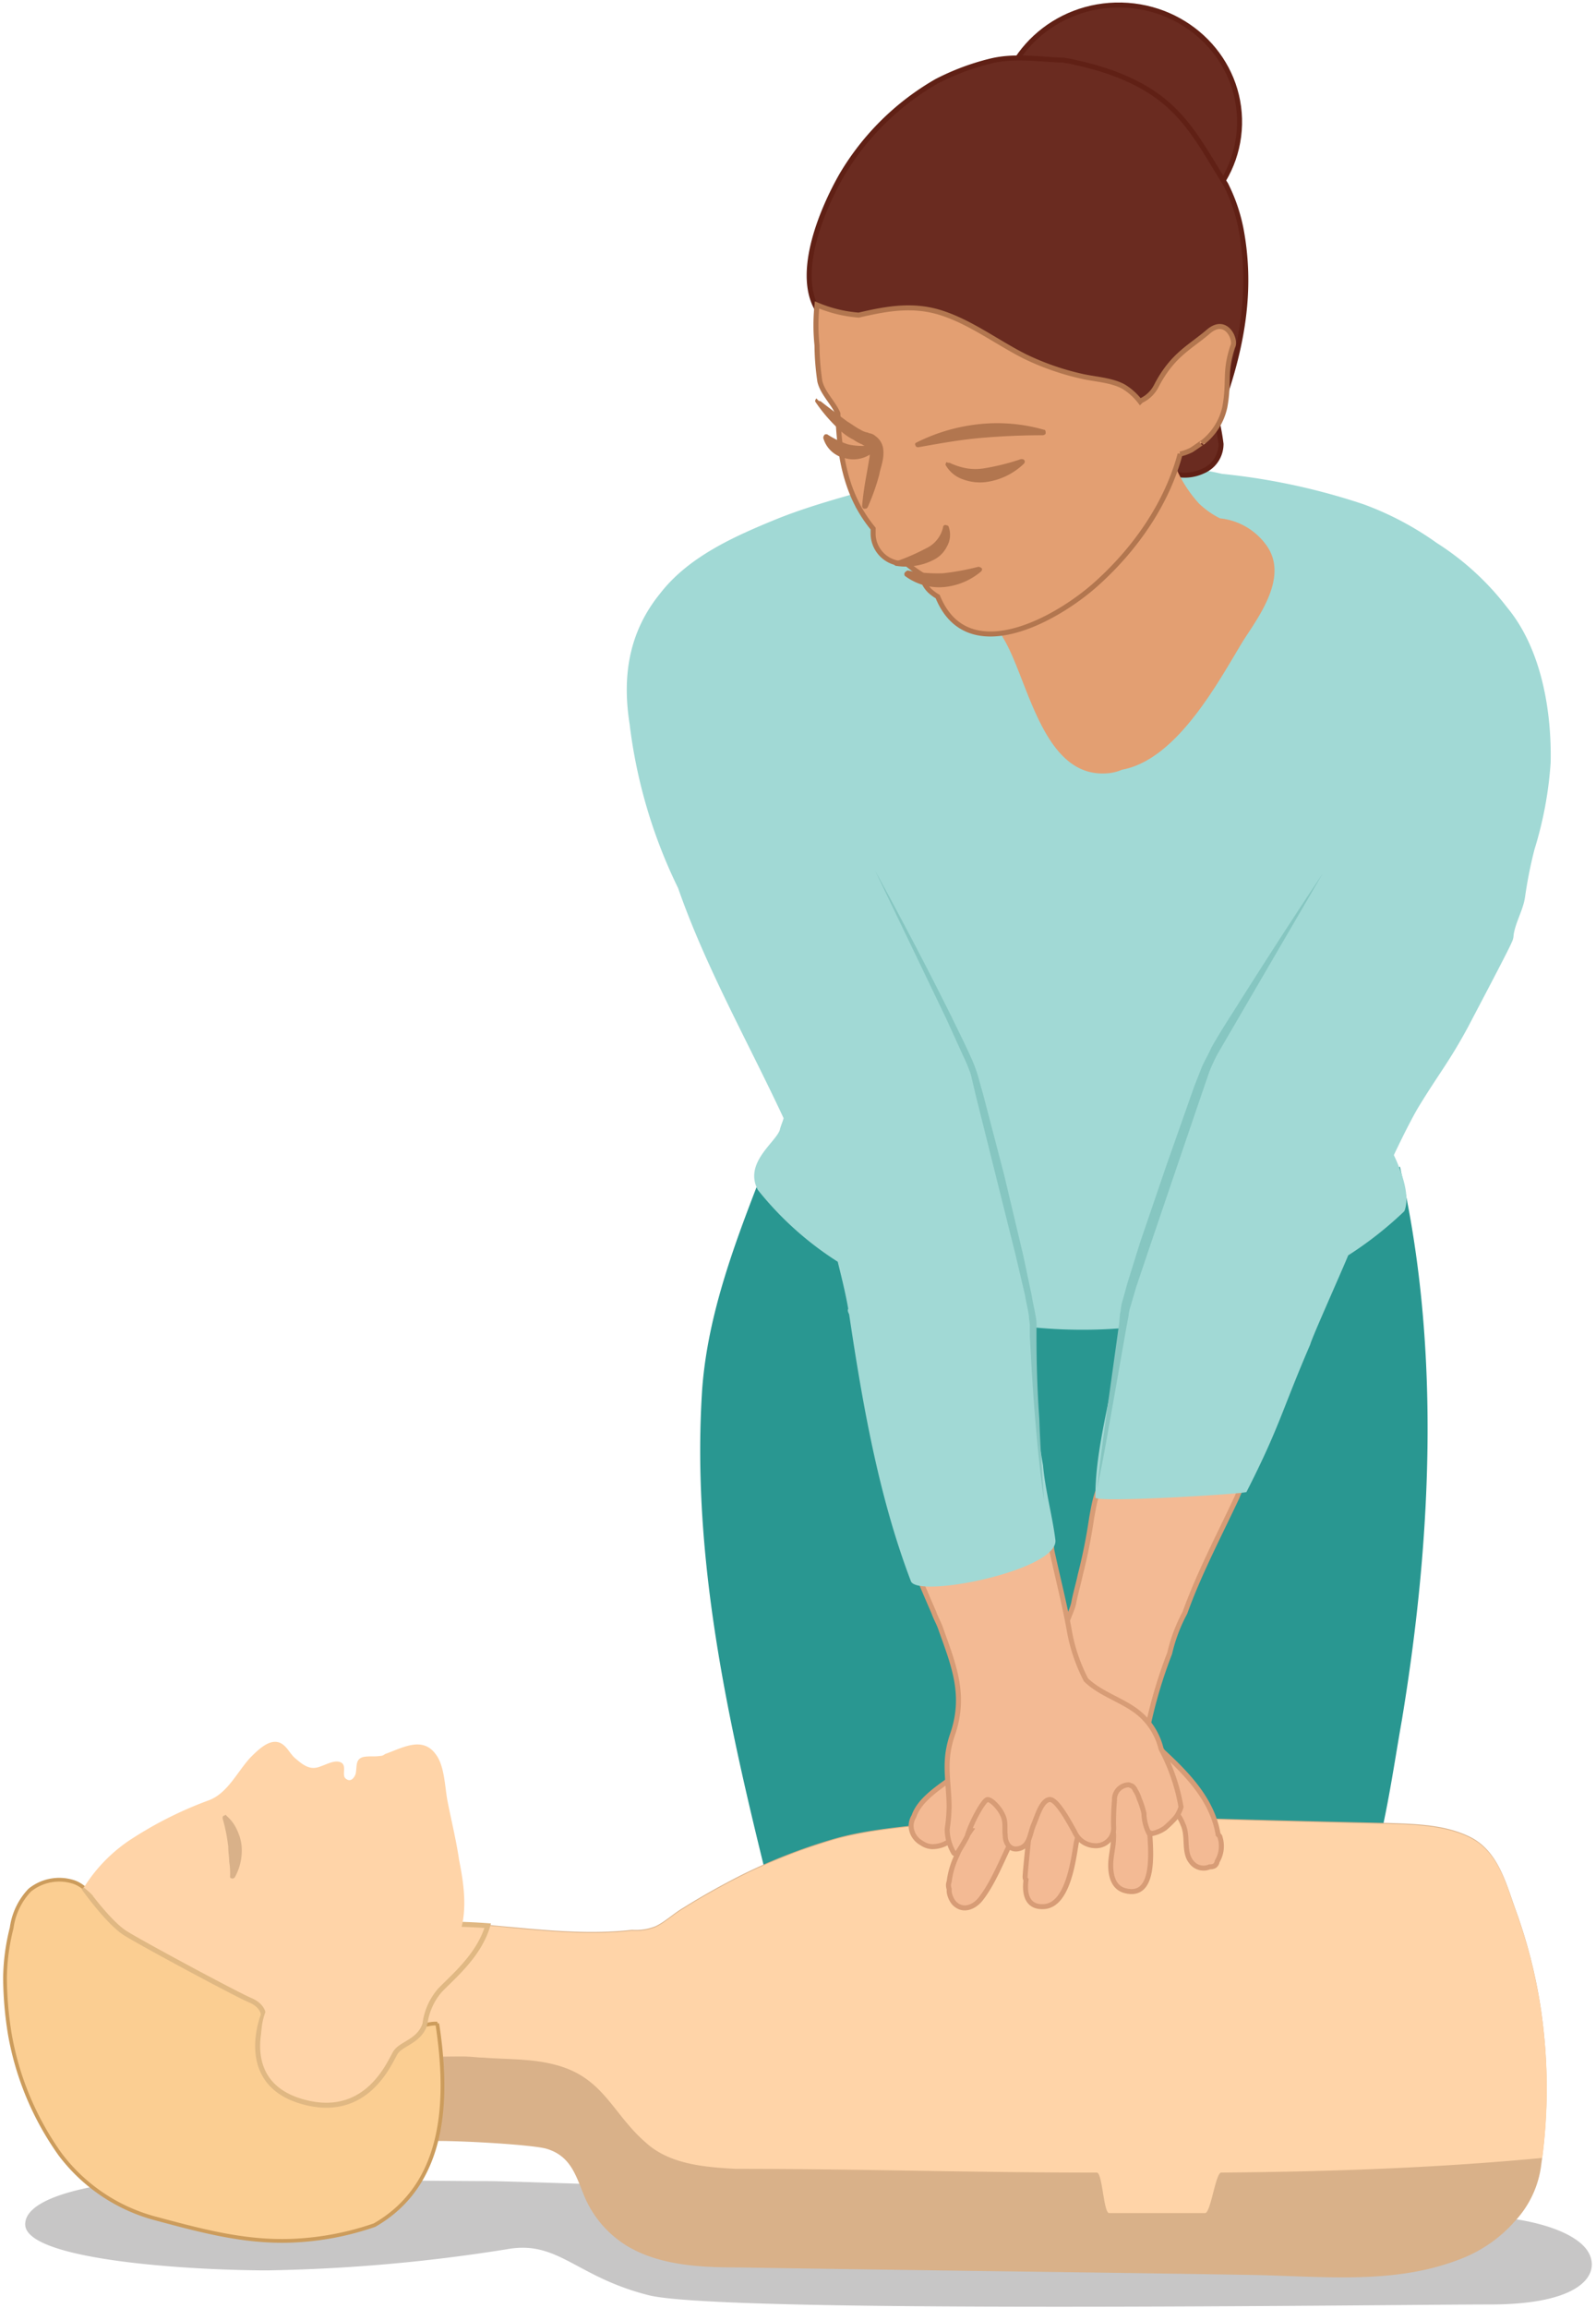 <svg width="319" height="461" fill="none" xmlns="http://www.w3.org/2000/svg"><path d="M152.526 233.747c-5.509 14.152-11.018 28.503-12.165 43.578-2.464 36.779 6.656 73.005 15.578 108.492 0 .185.184.185.184.369a1.454 1.454 0 00-.779 1.888c.198.483.637.809 1.147.88a224.455 224.455 0 0089.869 4.969c10.069-1.661 21.087-3.492 25.264-13.244 4.744-11.214 6.458-25.196 8.554-36.964 6.273-37.872 7.605-75.943-.382-110.692-34.37 31.442-96.115 38.241-127.27.724z" fill="#299791"/><path opacity=".25" d="M295.149 442.672c7.789 0 17.673 2.016 21.469 6.061 3.795 4.046 1.713 11.583-18.807 11.583s-153.511 1.846-168.139-1.845c-14.629-3.691-18.056-11.029-28.309-9.198a336.033 336.033 0 01-47.88 4.23c-15.394 0-48.447-2.016-48.447-9.199 0-7.182 23.182-9.184 29.824-9.184 6.642 0 53.205.554 62.693.554s197.596 6.998 197.596 6.998z" fill="#221F1F"/><path d="M85.12 427.736c3.228-.369 20.888.554 24.116 1.476 4.943 1.477 5.892 5.508 7.591 9.554a21.27 21.27 0 008.922 10.106c6.457 3.677 14.43 4.046 21.837 4.046 33.803.554 67.607.923 101.41 1.476 14.813.185 29.626 2.2 43.292-3.307a27.5 27.5 0 0010.451-7.353 20.092 20.092 0 005.325-11.399 108.993 108.993 0 000-30.505 101.718 101.718 0 00-4.942-19.844c-2.096-5.692-3.612-12.492-9.687-15.26-4.744-2.2-10.069-2.385-15.379-2.569-15.946-.369-31.906-.738-47.668-1.292a338.917 338.917 0 00-43.292 1.292c-6.84.738-13.864 1.292-20.321 3.123a112.52 112.52 0 00-18.424 7.168c-3.994 2.016-7.973 4.23-11.769 6.615-1.897 1.107-3.611 2.754-5.509 3.677a10.43 10.43 0 01-4.744.738c-7.973.922-16.144.184-24.117-.554-6.457-.553-13.297-1.476-19.755-.738-6.458.738-13.1 2.938-17.475 7.538a21.67 21.67 0 00-5.892 12.136c-.382 4.585.751 9.17 3.23 13.045a26.684 26.684 0 0013.297 10.107c5.325 2.016-1.515.738 4.178 1.292 2.478.71-3.98-.028 5.324-.568z" fill="#D9B189"/><path d="M308.262 431.044a106.64 106.64 0 00-.184-29.043 101.746 101.746 0 00-4.942-19.845c-2.096-5.692-3.611-12.491-9.687-15.259-4.744-2.201-10.068-2.385-15.379-2.57-15.946-.369-31.906-.738-47.668-1.291a339.084 339.084 0 00-43.291 1.291c-6.84.738-13.865 1.292-20.322 3.123a112.614 112.614 0 00-18.424 7.169c-3.994 2.015-7.973 4.23-11.768 6.615-1.898 1.107-3.612 2.753-5.509 3.676-1.501.61-3.13.866-4.744.738-7.973.923-16.145.185-24.117-.553-3.23-.37-6.458-.554-9.687-.739-12.15 7.169-21.455 18.383-22.984 26.829.184 0 23.55-.554 23.933-.369.949 0 1.897.184 3.045.184 4.56.369 9.304.185 13.864 1.292 10.253 2.385 11.768 9.738 18.806 15.799 4.744 4.23 11.584 4.784 17.858 5.139 25.83 0 46.152.738 72.167.738 1.133 0 1.331 8.091 2.464 8.091h19.175c1.133 0 2.096-8.091 3.229-8.091 21.426-.171 42.895-.909 64.165-2.924z" fill="#FFD4A8"/><path d="M87.4 404.201h-.567c-1.671.128-3.3.625-4.744 1.476-1.898.923-3.796 2.016-5.693 2.939a20.914 20.914 0 01-3.611 5.507 11.047 11.047 0 01-8.922 4.046c-10.82 0-14.048-11.399-9.87-18.198a5.27 5.27 0 00-2.663-2.2c-3.611-1.647-7.222-3.492-10.82-5.139a85.76 85.76 0 01-18.423-10.476c-2.465-1.831-4.56-5.337-7.407-6.246a9.376 9.376 0 00-8.738 1.647 13.548 13.548 0 00-3.61 7.538A42.689 42.689 0 001 395.017a72.49 72.49 0 00.949 11.214 58.727 58.727 0 0010.055 24.074 35.163 35.163 0 0019.174 12.861c8.922 2.385 17.66 4.784 27.162 4.415a57.064 57.064 0 0016.526-3.123c14.431-8.276 14.813-25.367 12.533-40.257z" fill="#FBCE92" stroke="#CC9C5C" stroke-width=".75"/><path d="M74.484 405.791c-2.663 0-57.737-28.674-57.737-28.674s4.56 6.43 7.973 8.815c2.096 1.476 22.602 12.492 25.264 13.599 2.663 1.107 2.663 2.938 2.663 2.938s-5.51 13.414 7.59 17.275c13.1 3.861 17.66-7.906 18.807-9.737 1.147-1.831 4.744-2.201 5.891-5.692a12.647 12.647 0 013.045-6.8c2.662-2.754 7.789-6.984 9.502-12.86-4.942-.37-10.069-.37-10.069-.37L74.88 401.376l-.396 4.415z" fill="#FFD4A8" stroke="#E0B883"/><path d="M79.993 399.616a21.684 21.684 0 00-1.331 6.43c.028.497-.028.994-.184 1.477-.722.326-1.416.695-2.082 1.107a20.912 20.912 0 01-3.611 5.507 11.047 11.047 0 01-8.922 4.046c-10.82 0-14.048-11.399-9.87-18.198a5.328 5.328 0 00-2.663-2.2c-3.611-1.647-7.222-3.492-10.82-5.139a85.719 85.719 0 01-18.423-10.476c-1.714-1.476-3.413-3.676-5.325-5.138a31.272 31.272 0 019.87-9.923 76.978 76.978 0 0115.196-7.537c3.795-1.476 5.693-5.877 8.355-8.645 1.515-1.476 4.178-4.23 6.458-2.385.949.739 1.515 2.016 2.464 2.754 1.713 1.477 3.045 2.385 5.126 1.477 1.133-.369 3.045-1.477 4.178-.554.765.738 0 2.2.566 2.938.95.923 1.714.185 2.082-.738.383-1.476-.184-3.123 1.714-3.492 1.133-.184 2.082 0 3.229-.184.354 0 .694-.142.948-.369 3.612-1.292 7.591-3.677 10.253.184 1.714 2.385 1.714 6.615 2.28 9.369.765 3.861 1.714 7.722 2.28 11.583 1.133 5.692 1.898 11.583-.764 16.906-2.465 4.386-7.775 7.154-11.004 11.2z" fill="#FFD4A8"/><path d="M45.227 362.667a7.833 7.833 0 012.096 2.753c.481.98.807 2.03.948 3.123a10.942 10.942 0 01-1.33 6.43.58.58 0 01-.766.185c-.184 0-.184-.185-.184-.369a14.583 14.583 0 00-.184-2.938c0-.923-.184-1.832-.184-2.939a33.769 33.769 0 00-1.133-5.692c0-.184 0-.553.383-.553.17-.185.354-.185.354 0z" fill="#D9B189"/><path d="M239.097 288.837a19.124 19.124 0 00-10.635.739 17.034 17.034 0 00-7.222 5.152c-2.096 2.57-2.464 5.338-3.045 8.461a108.148 108.148 0 01-2.28 11.398c-.382 1.845-.949 3.677-1.331 5.706-.383 1.661-1.516 3.492-1.714 5.338a32.826 32.826 0 00-.184 4.414 3.695 3.695 0 01-3.413 3.677l-.566 4.415a1.24 1.24 0 00-1.346 1.121c-.014.113 0 .241.015.355a9.249 9.249 0 01-1.332 5.522 1.175 1.175 0 00-1.515 0c-4.744 2.938-9.304 6.245-13.68 9.567-2.662 2.03-7.024 4.599-8.171 8.091a3.639 3.639 0 00-.567 2.03 4.007 4.007 0 002.082 3.307c.609.44 1.346.696 2.096.739a6.02 6.02 0 003.229-.923 6.94 6.94 0 002.464-1.661c.184 0 .184-.184.382-.184a1.668 1.668 0 011.714-.554 27.256 27.256 0 00-2.847 5.153 16.78 16.78 0 00-1.515 5.152 2.045 2.045 0 000 1.477v.553c.113.81.439 1.562.949 2.201 1.714 1.845 3.994.922 5.325-.739 2.464-3.122 4.177-7.537 6.075-11.398a1.674 1.674 0 001.133-1.107c.184-1.477 2.096-1.661 2.464-.554-.184 2.754-.566 5.522-.765 8.46 0 .369 0 .554.184.738-.382 2.754.184 5.707 3.796 5.338 4.744-.554 5.707-9.752 6.273-12.875.269-.951.397-1.945.383-2.938.198-.199.325-.455.382-.739 3.993-2.2 6.075-2.029 6.273.739.312.624.439 1.32.383 2.015 0 1.846-.567 3.677-.567 5.522 0 2.2.567 4.599 3.045 5.153 5.509 1.292 5.127-6.615 4.744-11.583.156-.341.227-.724.184-1.107 0-.37-.184-.739-.184-1.108v-1.845a2.557 2.557 0 013.272-1.533c.056.014.099.043.155.057a7.275 7.275 0 013.229 3.861c1.133 2.385 0 5.522 1.714 7.537a3.04 3.04 0 003.611.923c.765 0 1.331-.185 1.515-1.107a5.905 5.905 0 00.567-4.784c0-.184-.185-.369-.383-.554-1.331-8.091-7.973-13.783-14.062-19.305v-2.2a94.837 94.837 0 014.376-14.706 32.256 32.256 0 013.044-8.091c2.847-7.907 6.84-15.444 10.452-23.166.764-2.03 2.096-3.677.566-5.891a7.773 7.773 0 00-3.795-2.569 12.787 12.787 0 00-4.957-1.69z" fill="#F3BA94" stroke="#D79C76"/><path d="M232.073 349.336a13.363 13.363 0 00-4.942-7.537c-3.229-2.385-7.222-3.492-10.069-6.246a34.397 34.397 0 01-3.413-10.291c-.949-5.153-2.28-10.292-3.427-15.629a35.873 35.873 0 00-1.133-6.615 27.931 27.931 0 00-3.993-6.43 19.49 19.49 0 00-11.967-6.984 13.6 13.6 0 00-9.884 2.754c-2.479 2.2-2.847 5.877-2.847 8.999.184 7.353 3.427 14.153 6.274 20.782.382 1.107.948 2.03 1.331 3.123 2.464 6.984 5.126 13.059 2.464 20.966a20.416 20.416 0 00-.949 3.69c-.566 3.677.184 7.353.184 11.03a33.034 33.034 0 01-.382 4.415 9.465 9.465 0 001.331 4.783.694.694 0 00.566.185 36.172 36.172 0 002.096-3.492c.765-2.754 3.229-7.169 3.994-7.353.765-.185 2.464 1.661 3.045 2.938.764 1.476.382 2.569.566 4.23 0 1.477.949 3.123 2.847 2.57 2.095-.554 2.095-3.123 2.846-4.784.765-1.845 1.515-4.599 3.045-4.968 1.331-.369 3.611 3.676 5.126 6.43a4.616 4.616 0 004.744 2.754 3.516 3.516 0 003.045-3.861 48.23 48.23 0 01.184-5.153v-.185a2.905 2.905 0 012.847-2.938c.184 0 .382.185.566.185.354.213.609.539.765.922a6.84 6.84 0 01.764 1.661c.397.951.723 1.931.949 2.938a9.085 9.085 0 00.949 3.861.695.695 0 01.567.185 6.87 6.87 0 002.662-1.107 21.93 21.93 0 002.096-2.03 6.265 6.265 0 001.133-2.2 38.4 38.4 0 00-3.98-11.598z" fill="#F3BA94" stroke="#D79C76"/><path d="M301.224 121.323a54.566 54.566 0 00-14.062-12.875 61.46 61.46 0 00-14.629-7.722 130.429 130.429 0 00-28.309-6.075 46.416 46.416 0 00-6.84-1.108 5.26 5.26 0 00-3.045.554h-.382a5.391 5.391 0 00-1.714.184 70.2 70.2 0 00-20.321-4.23 55.926 55.926 0 00-21.285 3.677 6.643 6.643 0 00-3.795 0c-10.253 3.676-21.469 5.877-31.538 9.922-8.554 3.492-17.674 7.538-23.367 14.905-6.273 7.722-7.604 16.551-6.089 26.104a102.226 102.226 0 009.686 32.734c5.509 15.813 14.063 30.888 21.087 45.963-.184.738-.567 1.477-.765 2.385-.949 2.569-7.222 6.615-4.376 11.952a64.901 64.901 0 0015.96 14.337c.765 3.123 1.516 6.061 2.096 9.383-.184.369 0 .738.184 1.107 2.663 17.843 5.891 36.41 12.349 53.331 1.331 3.492 29.64-2.201 28.875-8.276-.566-4.599-2.095-10.291-2.464-14.891-1.897-10.106-1.133-17.289-2.28-27.58 6.061.61 12.165.681 18.24.184-.566 3.308-1.331 6.615-1.897 9.752-1.516 7.907-3.611 15.998-3.611 24.089 0 1.107 30.022-.738 30.206-1.107 6.656-13.06 7.024-16.183 12.731-29.426.383-1.477 5.693-13.244 7.605-17.843a73.258 73.258 0 0011.216-8.816c1.133-2.753-.184-7.168-2.096-11.214 2.096-4.414 3.993-8.091 5.126-9.922 4.178-6.799 5.892-8.645 9.687-15.628.566-1.108 8.355-15.814 8.738-16.921a3.32 3.32 0 00.382-1.476c.382-2.569 1.898-4.968 2.28-7.538a87.657 87.657 0 011.898-9.567 75.575 75.575 0 003.228-17.29c.227-9.908-1.671-22.598-8.709-31.058z" fill="#A1D9D5"/><path d="M174.88 173.842c5.324 9.737 10.451 19.489 15.393 29.426 1.133 2.384 2.464 4.968 3.612 7.537a31.325 31.325 0 011.515 3.861l1.133 4.046 4.177 15.997 3.796 15.998 1.713 8.091c.184 1.292.567 2.754.765 4.046.156.724.226 1.462.184 2.2v2.03c0 5.522.184 11.029.566 16.367.185 5.522.567 11.029.949 16.367-1.515-10.845-2.28-21.875-2.846-32.919v-2.029c0-.739-.184-1.292-.184-2.03-.184-1.292-.567-2.754-.765-4.046l-1.898-8.091-3.993-15.998-3.994-15.997-.949-4.046a30.713 30.713 0 00-1.515-3.677l-3.427-7.537-14.232-29.596zM264.333 174.548l-16.724 28.688-4.178 7.169a32.027 32.027 0 00-1.714 3.676l-1.331 3.861-5.325 15.629-5.31 15.629-2.662 7.906-1.133 3.861a8.202 8.202 0 00-.383 1.846l-.382 2.029-2.847 16.183c-.948 5.337-1.897 10.845-3.044 16.182.566-5.522 1.331-10.845 2.096-16.367l2.28-16.367.184-2.03c.184-.738.184-1.476.382-2.2.382-1.292.765-2.754 1.133-4.045l2.464-7.907 5.339-15.629 5.509-15.628 1.515-3.861c.567-1.292 1.331-2.57 1.898-3.861 1.331-2.385 2.846-4.784 4.376-7.169 5.693-9.028 11.584-18.212 17.857-27.595z" fill="#86C6C1"/><path d="M199.503 23.818c.312-12.89 11.358-23.11 24.684-22.812 13.326.313 23.876 10.987 23.565 23.876-.312 12.89-11.358 23.11-24.684 22.812-13.326-.299-23.862-10.987-23.565-23.876z" fill="#6A2B20" stroke="#602015"/><path d="M248.033 45.65a34.33 34.33 0 00-3.044-8.83c-3.413-5.337-6.274-11.03-11.018-15.444-5.325-4.968-12.533-7.537-19.571-9.014-.567-.184-1.133-.184-1.898-.369h-.566c-4.56-.184-9.305-.922-13.865.185a48.628 48.628 0 00-10.833 4.045 52.274 52.274 0 00-19.005 18.752c-3.993 6.984-10.069 21.15-3.795 28.319a4.996 4.996 0 005.126 1.845c3.229 2.939 8.172 4.415 12.349 5.153 8.554 1.476 17.858.923 25.845 3.86 8.171 2.94 14.062 8.277 19.189 14.891 3.229 4.23 8.553 7.722 14.062 4.784a5.858 5.858 0 003.045-5.153 46.46 46.46 0 00-1.133-5.89 6.274 6.274 0 001.331-2.2c4.149-11.768 6.061-22.982 3.781-34.934z" fill="#6A2B20" stroke="#602015"/><path d="M253.346 109.243a13.068 13.068 0 00-9.503-5.706 17.269 17.269 0 01-4.178-2.939 25.429 25.429 0 01-4.375-6.615c-1.332-2.938-5.892-3.676-8.356-2.2a5.213 5.213 0 00-2.846 4.6c-3.427.922-6.656 4.229-8.936 6.245-4.942 4.599-10.834 9.922-11.4 16.367-3.229 1.292-5.509 4.784-3.229 8.46 4.942 8.091 7.789 27.765 20.52 27.027a8.995 8.995 0 003.229-.738c11.202-2.03 19.571-18.198 24.315-25.92 3.243-4.968 8.752-12.506 4.759-18.581z" fill="#E39F72"/><path d="M241.513 66.25c-3.611 3.108-7.165 4.599-10.394 10.844a6.51 6.51 0 01-3.045 2.939l-.184.184a12.275 12.275 0 00-3.229-2.938c-2.28-1.292-5.325-1.477-7.987-2.016a52.319 52.319 0 01-11.782-4.045c-5.509-2.754-11.018-6.984-17.093-8.83-5.509-1.66-10.636-.738-16.144.554a26.596 26.596 0 01-8.356-2.03 38.66 38.66 0 000 8.091c.014 2.4.213 4.798.567 7.169.566 2.384 2.662 4.23 3.611 6.43.184 6.615 1.133 13.428 4.376 19.121a27.976 27.976 0 002.662 3.861v1.107c.085 3.293 2.79 5.919 6.075 5.876h.567c.949.739 1.898 1.477 3.045 2.201a5.643 5.643 0 001.713 3.307c.467.412.977.781 1.515 1.107 5.892 14.522 23.749 4.599 31.722-2.569 7.789-6.984 14.063-15.998 16.725-25.92a9.212 9.212 0 002.096-.738c.184 0 2.662-1.845 2.28-1.476a12.221 12.221 0 004.56-7.169c.949-5.153-.142-6.927 1.572-12.08.779-1.277-1.261-6.09-4.872-2.98z" fill="#E39F72" stroke="#B2764F"/><path d="M240.805 88.493l-.184.184c.184 0 .184 0 .184-.184z" fill="url(#paint0_linear)"/><path d="M181.456 113.96c2.309.454 4.674.638 7.025.553a50.946 50.946 0 007.038-1.292c.297 0 .581.142.765.37a.67.67 0 01-.184.553 13.42 13.42 0 01-7.421 3.123 11.433 11.433 0 01-7.789-2.214.562.562 0 010-.738c.198-.171.382-.355.566-.355zM179.176 112.114a42.405 42.405 0 005.892-2.569 6.122 6.122 0 003.427-4.23c0-.369.382-.554.764-.369a.41.41 0 01.383.369 4.677 4.677 0 01-.383 3.861 5.866 5.866 0 01-2.86 2.754 11.46 11.46 0 01-3.611 1.107c-1.19.185-2.408.185-3.612 0-.382 0-.566-.369-.566-.738a.693.693 0 00.566-.185zM163.986 80.126c1.897 1.476 3.611 2.754 5.324 4.045.935.554 1.898 1.292 2.648 1.647.411.27.864.454 1.332.554.184 0 .382.184.566.184.425.071.821.27 1.133.554a3.74 3.74 0 011.515 2.385 6.877 6.877 0 010 2.015c-.184 1.292-.566 2.2-.764 3.308a42.9 42.9 0 01-2.28 6.43c-.185.369-.383.369-.765.369-.184 0-.382-.369-.382-.553.184-2.2.566-4.6.948-6.615l.567-3.308v-1.263c.014-.37-.17-.37-.17-.554-.184 0 0 0-.383-.184a1.44 1.44 0 01-.948-.37 7.99 7.99 0 01-1.714-.922 11.686 11.686 0 01-3.045-2.2 31.544 31.544 0 01-4.56-5.337c-.184-.185 0-.554.184-.739.411.554.595.554.794.554z" fill="#B2764F"/><path d="M174.818 90.051a6.128 6.128 0 01-5.892 1.476 5.687 5.687 0 01-4.375-4.045c0-.298.141-.568.382-.738h.382a17.73 17.73 0 004.178 2.015 12.33 12.33 0 004.56.185.495.495 0 01.566.412c0 .042.015.085 0 .141.383.37.199.554.199.554zM189.816 92.446c1.076.525 2.238.894 3.427 1.107 1.133.184 2.294.184 3.427 0a45.799 45.799 0 007.393-1.845c.382 0 .566 0 .764.369a.663.663 0 01-.184.553 13.467 13.467 0 01-7.604 3.663 9.778 9.778 0 01-4.56-.54 6.274 6.274 0 01-3.413-2.768c-.184-.184 0-.553.184-.738 0 .184.184.184.566.199zM183.17 88.4a36.265 36.265 0 0112.533-3.676 33.912 33.912 0 0112.915 1.107c.383 0 .383.369.383.738 0 .185-.383.37-.567.37-4.177 0-8.355.184-12.533.553-4.177.369-8.171 1.107-12.348 1.845-.383 0-.567-.184-.567-.369a.356.356 0 01.043-.497.268.268 0 01.141-.07z" fill="#B2764F"/><defs><linearGradient id="paint0_linear" x1="240.603" y1="88.585" x2="240.844" y2="88.585" gradientUnits="userSpaceOnUse"><stop stop-color="#FCD9CE"/><stop offset=".025" stop-color="#FCD7CC"/><stop offset=".255" stop-color="#FBCCBE"/><stop offset=".534" stop-color="#FBC6B5"/><stop offset="1" stop-color="#FAC4B3"/></linearGradient></defs></svg>